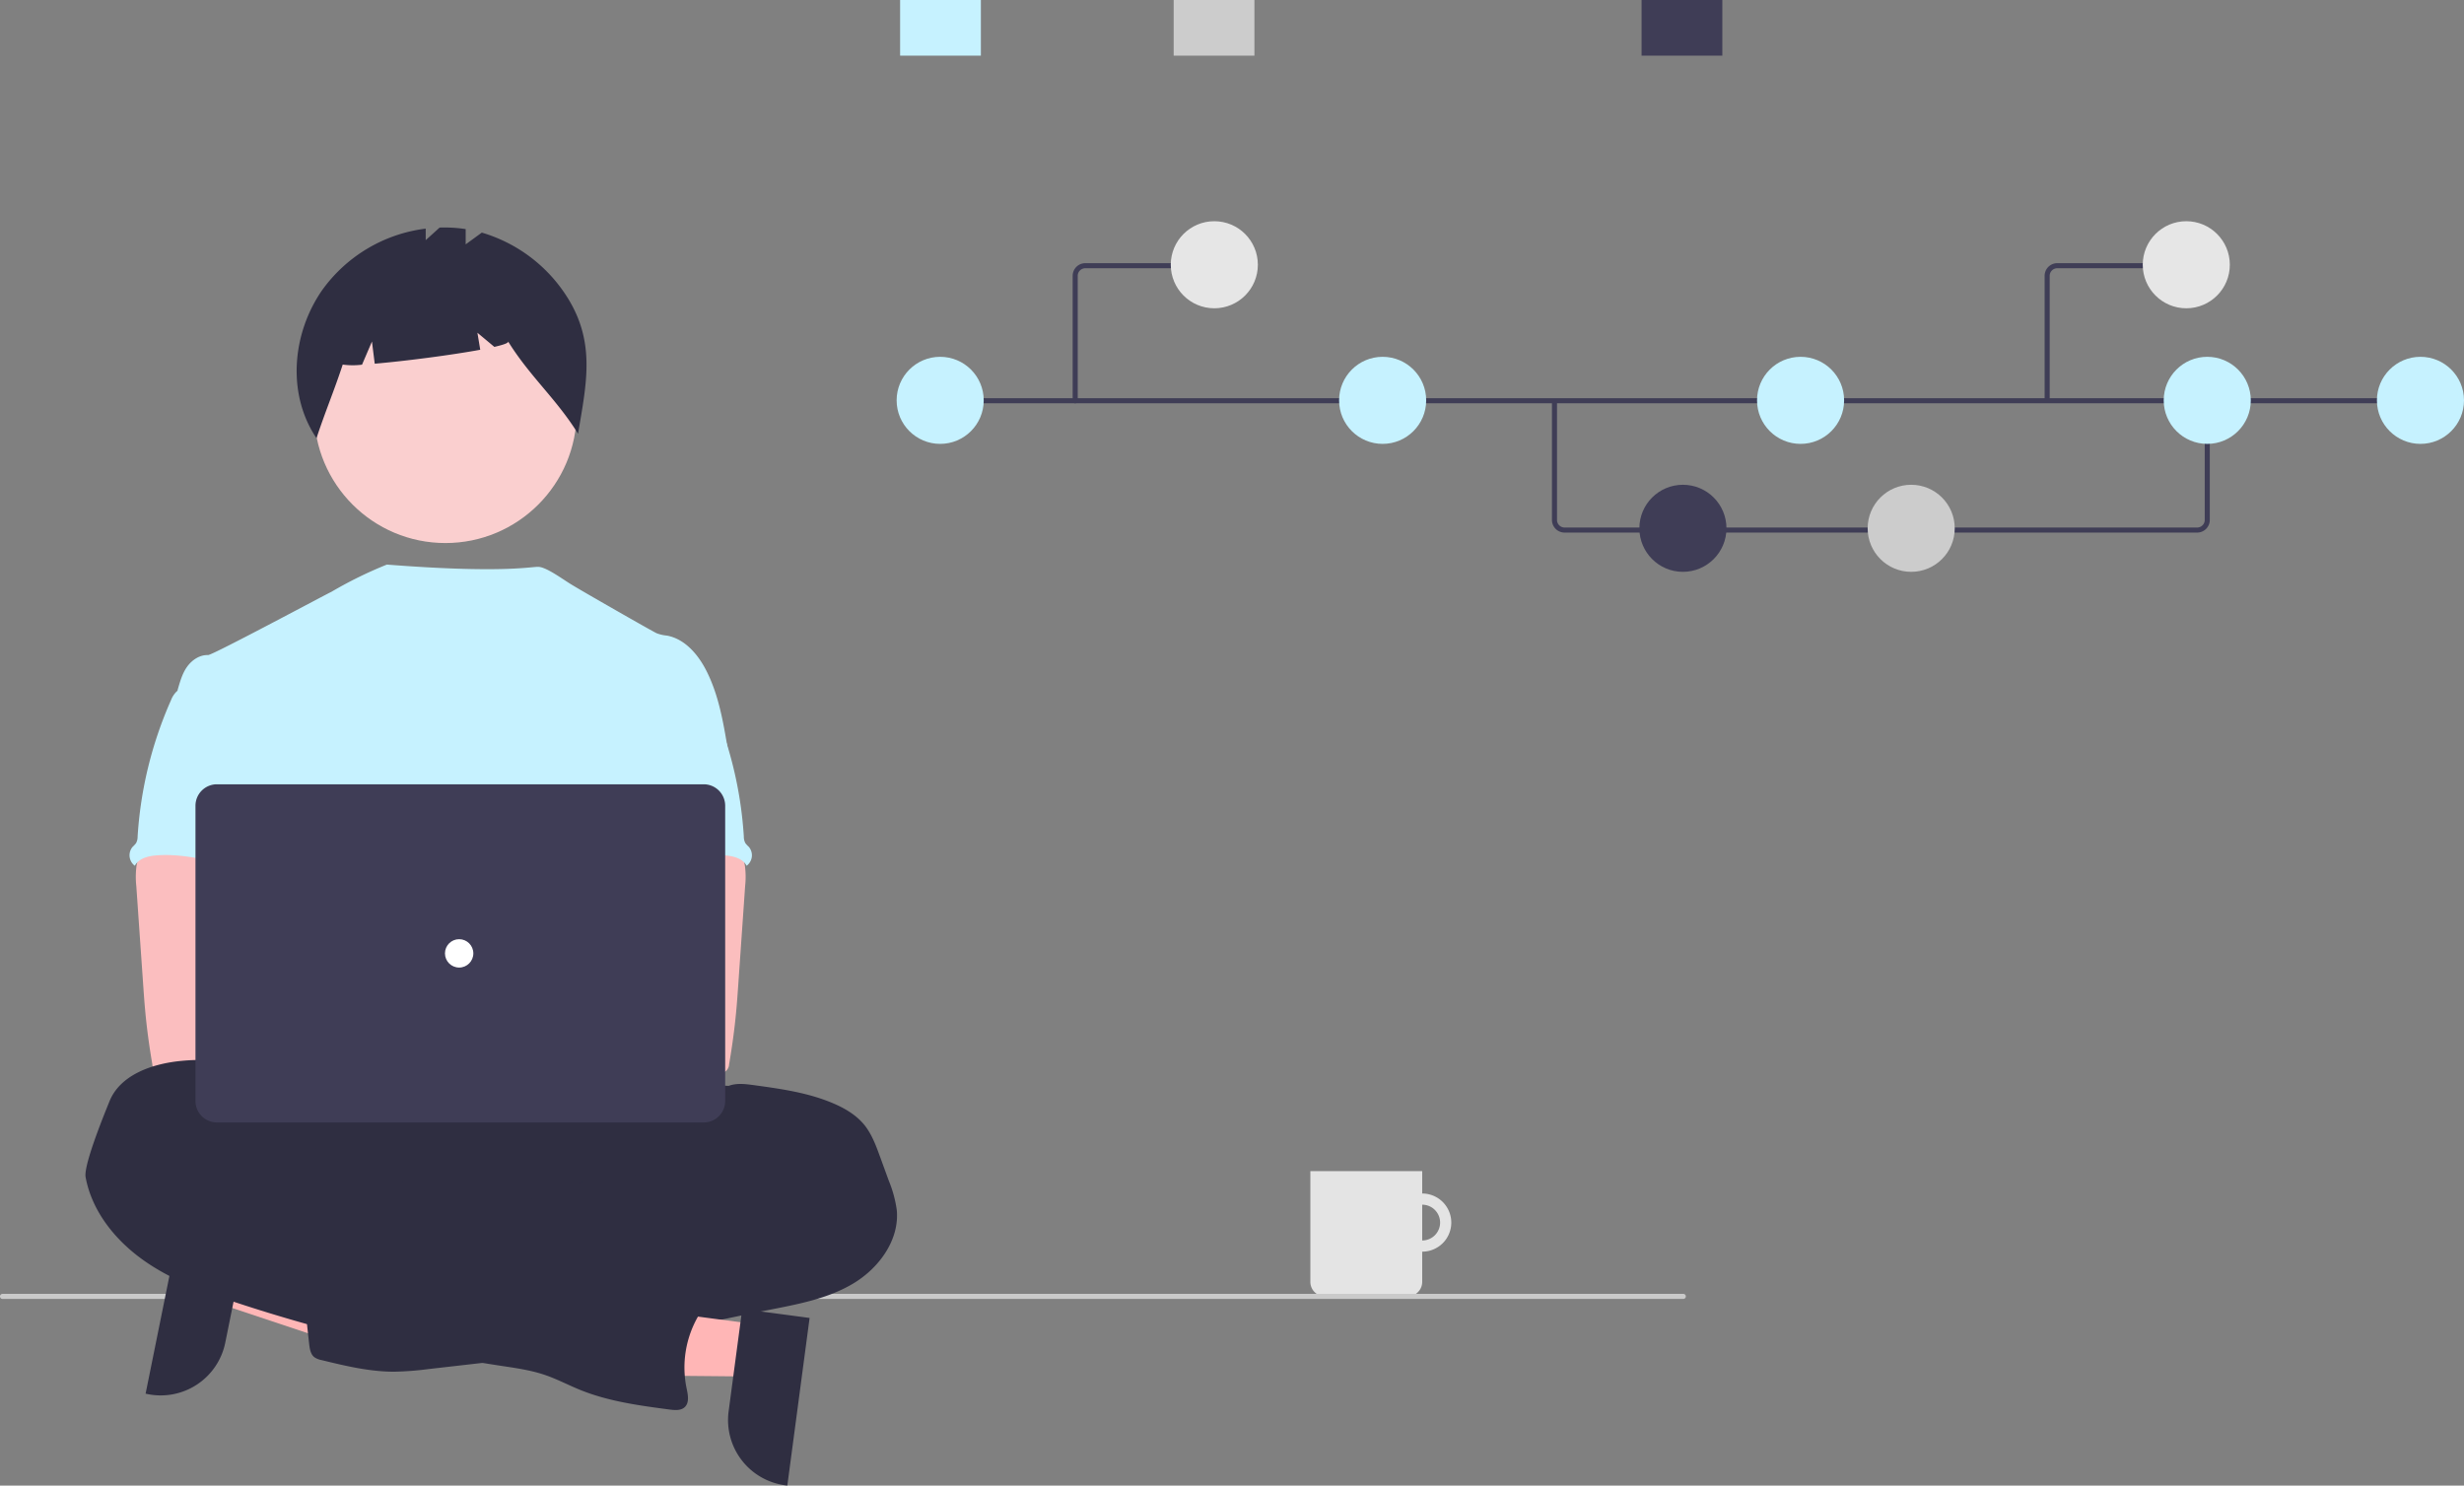<svg
      className='right'
      xmlns='http://www.w3.org/2000/svg'
      width='973.46'
      height='587.025'
      viewBox='0 0 973.46 587.025'>
      <rect x="0" y="0" width="973.46" height="587.025" fill="#808080" stroke="none"/>
      <g id='Group_1' data-name='Group 1' transform='translate(-0.001)'>
        <g id='Group_100' data-name='Group 100'>
          <path
            id='Path_1465'
            data-name='Path 1465'
            d='M675.147,628.1a11.49,11.49,0,1,0,11.49,11.49h0A11.49,11.49,0,0,0,675.147,628.1Zm0,18.561a7.071,7.071,0,1,1,7.071-7.071h0A7.071,7.071,0,0,1,675.147,646.661Z'
            transform='translate(-113.269 -156.487)'
            fill='#e4e4e4'
          />
          <path
            id='Path_1467'
            data-name='Path 1467'
            d='M630.954,619.261h44.193V663a5.757,5.757,0,0,1-5.757,5.757H636.711A5.757,5.757,0,0,1,630.954,663V619.261Z'
            transform='translate(-113.269 -156.487)'
            fill='#e4e4e4'
          />
        </g>
        <path
          id='Path_944'
          data-name='Path 944'
          d='M778.4,669.758H114.166a1.006,1.006,0,0,1,0-2H778.4a1.006,1.006,0,0,1,0,2Z'
          transform='translate(-113.269 -156.487)'
          fill='#cacaca'
        />
        <g id='Person'>
          <circle
            id='Ellipse_1'
            data-name='Ellipse 1'
            cx='14'
            cy='14'
            r='14'
            transform='translate(146.617 397.99)'
            fill='#fbbebe'
          />
          <circle
            id='Ellipse_2'
            data-name='Ellipse 2'
            cx='14'
            cy='14'
            r='14'
            transform='translate(177.617 397.99)'
            fill='#fbbebe'
          />
          <g id='Group_5' data-name='Group 5'>
            <g id='Group_4' data-name='Group 4'>
              <path
                id='Path_1'
                data-name='Path 1'
                d='M89.41,494.381,85.3,514.694,161.7,540.208l6.064-29.98Z'
                fill='#ffb6b6'
              />
              <g id='Group_3' data-name='Group 3'>
                <ellipse
                  id='Ellipse_260'
                  data-name='Ellipse 260'
                  cx='133.56'
                  cy='37.359'
                  rx='133.56'
                  ry='37.359'
                  transform='translate(59.296 427.428)'
                  fill='#2f2e41'
                />
                <g id='Group_2' data-name='Group 2'>
                  <path
                    id='Path_2'
                    data-name='Path 2'
                    d='M210.36,647.029l-8.091,40v0a26.011,26.011,0,0,1-30.65,20.336l-.828-.168,13.248-65.5Z'
                    transform='translate(-113.269 -156.487)'
                    fill='#2f2e41'
                  />
                  <circle
                    id='Ellipse_276'
                    data-name='Ellipse 276'
                    cx='51.871'
                    cy='51.871'
                    r='51.871'
                    transform='translate(124.108 110.842)'
                    fill='#facfcf'
                  />
                  <path
                    id='Path_1461'
                    data-name='Path 1461'
                    d='M337.7,274.45A59.907,59.907,0,0,0,303.616,248.4l-6.368,4.647v-6.034a55.142,55.142,0,0,0-10.3-.6l-5.494,4.971v-4.558a59.335,59.335,0,0,0-40.932,24.347c-11.931,17.2-13.945,41.129-2.21,58.467,3.221-9.9,7.131-19.189,10.353-29.088a29.3,29.3,0,0,0,7.633.037l3.919-9.145,1.1,8.758c12.148-1.058,30.166-3.382,41.682-5.511l-1.12-6.719,6.7,5.583c3.528-.812,5.623-1.549,5.45-2.112,8.565,13.808,19.047,22.627,27.611,36.435C344.888,308.406,348.632,292.217,337.7,274.45Z'
                    transform='translate(-113.269 -156.487)'
                    fill='#2f2e41'
                  />
                  <path
                    id='Path_3'
                    data-name='Path 3'
                    d='M400.809,452.588c-1.784-10.731-3.624-21.668-8.611-31.335-3.278-6.332-8.481-12.366-15.5-13.618a14.99,14.99,0,0,1-4.035-.934c-2.055-.99-29.673-16.756-34.063-19.5-3.769-2.357-9.719-6.722-12.719-6.722-3.018-.066-14.591,2.627-59.76-.9a163.141,163.141,0,0,0-22.01,10.822c-.146-.1-46.882,25-48.638,24.935-3.325-.14-6.416,1.989-8.322,4.67s-2.8,6-3.736,9.209c10.208,22.733,19.548,45.495,29.757,68.228a5.822,5.822,0,0,1,.738,2.8,6.834,6.834,0,0,1-1.27,2.8c-5.006,8.042-4.847,18.157-4.3,27.609s1.224,19.436-3,27.908c-1.149,2.326-2.643,4.455-3.736,6.781-2.559,5.268-3.484,22.117-1.989,27.777l187.267,5.365C382.86,587.409,400.809,452.588,400.809,452.588Z'
                    transform='translate(-113.269 -156.487)'
                    fill='#c6f2ff'
                  />
                  <path
                    id='Path_1421'
                    data-name='Path 1421'
                    d='M167.233,498.445a33.064,33.064,0,0,0-.112,8.154l2.684,38.546c.252,3.633.5,7.257.841,10.881.644,7.033,1.606,14.01,2.8,20.977a3.736,3.736,0,0,0,3.829,3.633c11.815,2.5,24.022,2.4,36.08,1.719,18.4-1.027,65.474-2.97,68.35-6.706s1.2-9.779-2.55-12.8-65.871-10.386-65.871-10.386c.607-4.81,2.438-9.34,4.175-13.907,3.12-8.1,6.034-16.466,6.09-25.143s-3.213-17.8-10.321-22.771c-5.847-4.081-13.375-4.838-20.5-4.67-5.184.149-14.141-1.093-18.876.934C170.1,488.556,167.933,494.776,167.233,498.445Z'
                    transform='translate(-113.269 -156.487)'
                    fill='#fbbebf'
                  />
                  <path
                    id='Path_1423'
                    data-name='Path 1423'
                    d='M401.141,585.578c3.11-1.186,6.538-.757,9.872-.308,10.732,1.466,21.622,2.97,31.569,7.257,4.67,2,9.116,4.67,12.273,8.6,2.8,3.54,4.436,7.874,5.987,12.142l3.587,9.826a47.3,47.3,0,0,1,3.129,11.516c1.121,11.759-6.921,22.845-17.036,28.954S428.5,671.849,416.9,674.128s-23.247,4.8-34.8,7.472a140.084,140.084,0,0,1-16.373,3.222c-12.366,1.4-25.292-.663-37.042,3.428-4.67,1.635-9.256,4.063-14.1,5.193a87.744,87.744,0,0,1-9.751,1.485l-22.238,2.54a121.313,121.313,0,0,1-13.636,1.046c-9.713,0-19.268-2.3-28.7-4.6a7.257,7.257,0,0,1-2.8-1.13c-1.494-1.177-1.821-3.26-2.036-5.146q-1.429-12.525-2.5-25.077c-.224-2.718-.392-5.66,1.093-7.948,1.868-2.8,5.511-3.68,8.836-4.222a230.577,230.577,0,0,1,42.665-2.961c5.426-5.426,14.374-5.454,21.482-8.406a63.905,63.905,0,0,0,7.575-4.119,99,99,0,0,1,41.59-13.141,38.715,38.715,0,0,0,8.509-1.214c5.5-1.709,10.517-6.361,16.167-5.221.7-1.933,1.186-4.521,2.8-5.847.8-.682,1.793-1.139,2.531-1.868,1.56-1.578,1.7-4.063,1.466-6.267s-.757-4.464-.187-6.613a9.142,9.142,0,0,1,1.037-2.307C391.278,587.595,395.509,585.111,401.141,585.578Z'
                    transform='translate(-113.269 -156.487)'
                    fill='#2f2e41'
                  />
                  <path
                    id='Path_1430'
                    data-name='Path 1430'
                    d='M182.88,429.9a9.668,9.668,0,0,0-2.073,3.316,156.78,156.78,0,0,0-13.169,53.816,5.38,5.38,0,0,1-.607,2.606,11.409,11.409,0,0,1-1.373,1.485,5.156,5.156,0,0,0,.617,7.266q.127.107.261.206c1.541-2.9,5.23-3.848,8.509-4.1,15.7-1.242,31.036,6.062,46.783,5.511-1.111-3.839-2.709-7.528-3.615-11.413-4.007-17.251,5.987-36.033-.14-52.649-1.224-3.325-3.269-6.594-6.491-8.051a17.289,17.289,0,0,0-4.156-1.1c-3.979-.719-11.9-3.792-15.747-2.559-1.42.458-1.98,1.793-3.157,2.6C186.734,427.977,184.362,428.4,182.88,429.9Z'
                    transform='translate(-113.269 -156.487)'
                    fill='#c6f2ff'
                  />
                  <path
                    id='Path_1421-2'
                    data-name='Path 1421'
                    d='M400.921,486.906c-4.735-2.027-13.692-.785-18.876-.934-7.125-.168-14.653.589-20.5,4.67-7.108,4.971-10.377,14.094-10.321,22.771s2.97,17.043,6.09,25.143c1.737,4.567,3.568,9.1,4.175,13.907,0,0-62.121,7.365-65.871,10.386s-5.426,9.064-2.55,12.8,92.615,7.487,104.43,4.987A3.736,3.736,0,0,0,401.327,577c1.194-6.967,2.156-13.944,2.8-20.977.341-3.624.589-7.248.841-10.881l2.684-38.546a33.063,33.063,0,0,0-.112-8.154C406.84,494.776,404.668,488.556,400.921,486.906Z'
                    transform='translate(-113.269 -156.487)'
                    fill='#fbbebe'
                  />
                  <path
                    id='Path_1430-2'
                    data-name='Path 1430'
                    d='M386.251,426.835c-1.177-.807-1.737-2.142-3.157-2.6-3.847-1.233-11.768,1.84-15.747,2.559a17.29,17.29,0,0,0-4.156,1.1c-3.222,1.457-5.267,4.726-6.491,8.051-6.127,16.616,3.867,35.4-.14,52.649-.906,3.885-2.5,7.574-3.615,11.413,15.747.551,31.083-6.753,46.783-5.511,3.279.252,6.968,1.2,8.509,4.1q.134-.1.261-.206a5.156,5.156,0,0,0,.617-7.266,11.4,11.4,0,0,1-1.373-1.485,5.38,5.38,0,0,1-.607-2.606,156.78,156.78,0,0,0-13.169-53.816,9.667,9.667,0,0,0-2.073-3.316C390.411,428.4,388.039,427.977,386.251,426.835Z'
                    transform='translate(-113.269 -156.487)'
                    fill='#c6f2ff'
                  />
                  <path
                    id='Path_4'
                    data-name='Path 4'
                    d='M299.243,523.378l-2.73,20.543-80.538-.755,4.03-30.32Z'
                    fill='#ffb6b6'
                  />
                  <path
                    id='Path_5'
                    data-name='Path 5'
                    d='M433.122,677.272l-8.8,66.24-.838-.111a26.011,26.011,0,0,1-22.356-29.208v0l5.377-40.457Z'
                    transform='translate(-113.269 -156.487)'
                    fill='#2f2e41'
                  />
                  <path
                    id='Path_1427'
                    data-name='Path 1427'
                    d='M223.039,595.974c0,.934-1.466,0-1.6-1-1.027-7.556-7.024-13.786-14.01-16.812s-14.944-3.185-22.509-2.466c-11.441,1.083-24.284,5.464-28.468,16.158-.99,2.5-10.264,24.76-9.359,29.766,2.438,13.356,11.572,24.779,22.64,32.69s24,12.637,36.9,16.9A639.958,639.958,0,0,0,311.24,696.194c5.753.869,11.563,1.672,17.073,3.521,4.931,1.653,9.545,4.128,14.365,6.071,11.208,4.5,23.266,6.108,35.211,7.687,2.036.262,4.371.448,5.875-.934,1.943-1.8,1.3-4.941.747-7.528a40.488,40.488,0,0,1,4.773-28.729c2-3.362,4.6-6.809,4.222-10.7-.448-4.539-4.969-7.752-9.471-8.481s-9.078.346-13.6.934a7.285,7.285,0,0,1-4.623-.458A9.235,9.235,0,0,1,364,655.971a20.482,20.482,0,0,0-23.854-3.334c-1.672.934-4.2-1.149-5.94-1.933l-19.642-8.892C292,631.6,269.322,621.348,245.449,614.885a14.515,14.515,0,0,1-5.324-2.214c-1.186-.934-2.036-2.2-3.129-3.241-2.382-2.251-5.7-3.148-8.555-4.745S222.385,599.177,223.039,595.974Z'
                    transform='translate(-113.269 -156.487)'
                    fill='#2f2e41'
                  />
                  <path
                    id='Path_6'
                    data-name='Path 6'
                    d='M391.3,600.024H198.966a8.48,8.48,0,0,1-8.47-8.47V474.868a8.48,8.48,0,0,1,8.47-8.47H391.3a8.48,8.48,0,0,1,8.47,8.47V591.555a8.48,8.48,0,0,1-8.47,8.469Z'
                    transform='translate(-113.269 -156.487)'
                    fill='#3f3d56'
                  />
                </g>
              </g>
            </g>
            <circle
              id='Ellipse_263'
              data-name='Ellipse 263'
              cx='5.604'
              cy='5.604'
              r='5.604'
              transform='translate(175.795 371.12)'
              fill='#fff'
            />
          </g>
        </g>
        <path
          id='Path_7'
          data-name='Path 7'
          d='M981.3,366.94H731.406a5.006,5.006,0,0,1-5-5v-47.1h2v47.1a3,3,0,0,0,3,3H981.3a3,3,0,0,0,3-3V314.51h2v47.429a5.006,5.006,0,0,1-5,5Z'
          transform='translate(-113.269 -156.487)'
          fill='#3f3d56'
        />
        <rect
          id='Rectangle_2'
          data-name='Rectangle 2'
          width='587.22'
          height='2'
          transform='translate(371.397 157.352)'
          fill='#3f3d56'
        />
        <circle
          className='Ellipse'
          data-name='Ellipse 264'
          cx='17.202'
          cy='17.202'
          r='17.202'
          transform='translate(354.237 140.994)'
          fill='#c6f2ff'
        />
        <circle
          className='Ellipse'
          data-name='Ellipse 266'
          cx='17.202'
          cy='17.202'
          r='17.202'
          transform='translate(529.042 140.994)'
          fill='#c6f2ff'
        />
        <circle
          className='Ellipse'
          data-name='Ellipse 268'
          cx='17.202'
          cy='17.202'
          r='17.202'
          transform='translate(647.674 191.555)'
          fill='#3f3d56'
        />
        <circle
          className='Ellipse'
          data-name='Ellipse 269'
          cx='17.202'
          cy='17.202'
          r='17.202'
          transform='translate(737.861 191.555)'
          fill='#ccc'
        />
        <circle
          className='Ellipse'
          data-name='Ellipse 270'
          cx='17.202'
          cy='17.202'
          r='17.202'
          transform='translate(694.158 140.994)'
          fill='#c6f2ff'
        />
        <circle
          className='Ellipse'
          data-name='Ellipse 271'
          cx='17.202'
          cy='17.202'
          r='17.202'
          transform='translate(939.057 140.994)'
          fill='#c6f2ff'
        />
        <circle
          className='Ellipse'
          data-name='Ellipse 272'
          cx='17.202'
          cy='17.202'
          r='17.202'
          transform='translate(854.827 140.994)'
          fill='#c6f2ff'
        />
        <rect
          className='Rectangle'
          data-name='Rectangle 207'
          width='31.906'
          height='21.99'
          transform='translate(648.539)'
          fill='#3f3d56'
        />
        <rect
          className='Rectangle'
          data-name='Rectangle 208'
          width='31.906'
          height='21.99'
          transform='translate(355.612)'
          fill='#c6f2ff'
        />
        <rect
          className='Rectangle'
          data-name='Rectangle 209'
          width='31.906'
          height='21.99'
          transform='translate(463.685)'
          fill='#ccc'
        />
        <path
          id='Path_8'
          data-name='Path 8'
          d='M538.051,315.84a1,1,0,0,1-1-1V265.477a5.006,5.006,0,0,1,5-5h48.675a1,1,0,0,1,0,2H542.051a3,3,0,0,0-3,3v49.362A1,1,0,0,1,538.051,315.84Z'
          transform='translate(-113.269 -156.487)'
          fill='#3f3d56'
        />
        <circle
          className='Ellipse'
          data-name='Ellipse 265'
          cx='17.202'
          cy='17.202'
          r='17.202'
          transform='translate(462.542 87.414)'
          fill='#e6e6e6'
        />
        <path
          id='Path_9'
          data-name='Path 9'
          d='M923.051,314.84h-2V265.477a5.006,5.006,0,0,1,5-5h48.675v2H926.051a3,3,0,0,0-3,3Z'
          transform='translate(-113.269 -156.487)'
          fill='#3f3d56'
        />
        <circle
          className='Ellipse'
          data-name='Ellipse 265'
          cx='17.202'
          cy='17.202'
          r='17.202'
          transform='translate(846.542 87.414)'
          fill='#e6e6e6'
        />
      </g>
    </svg>